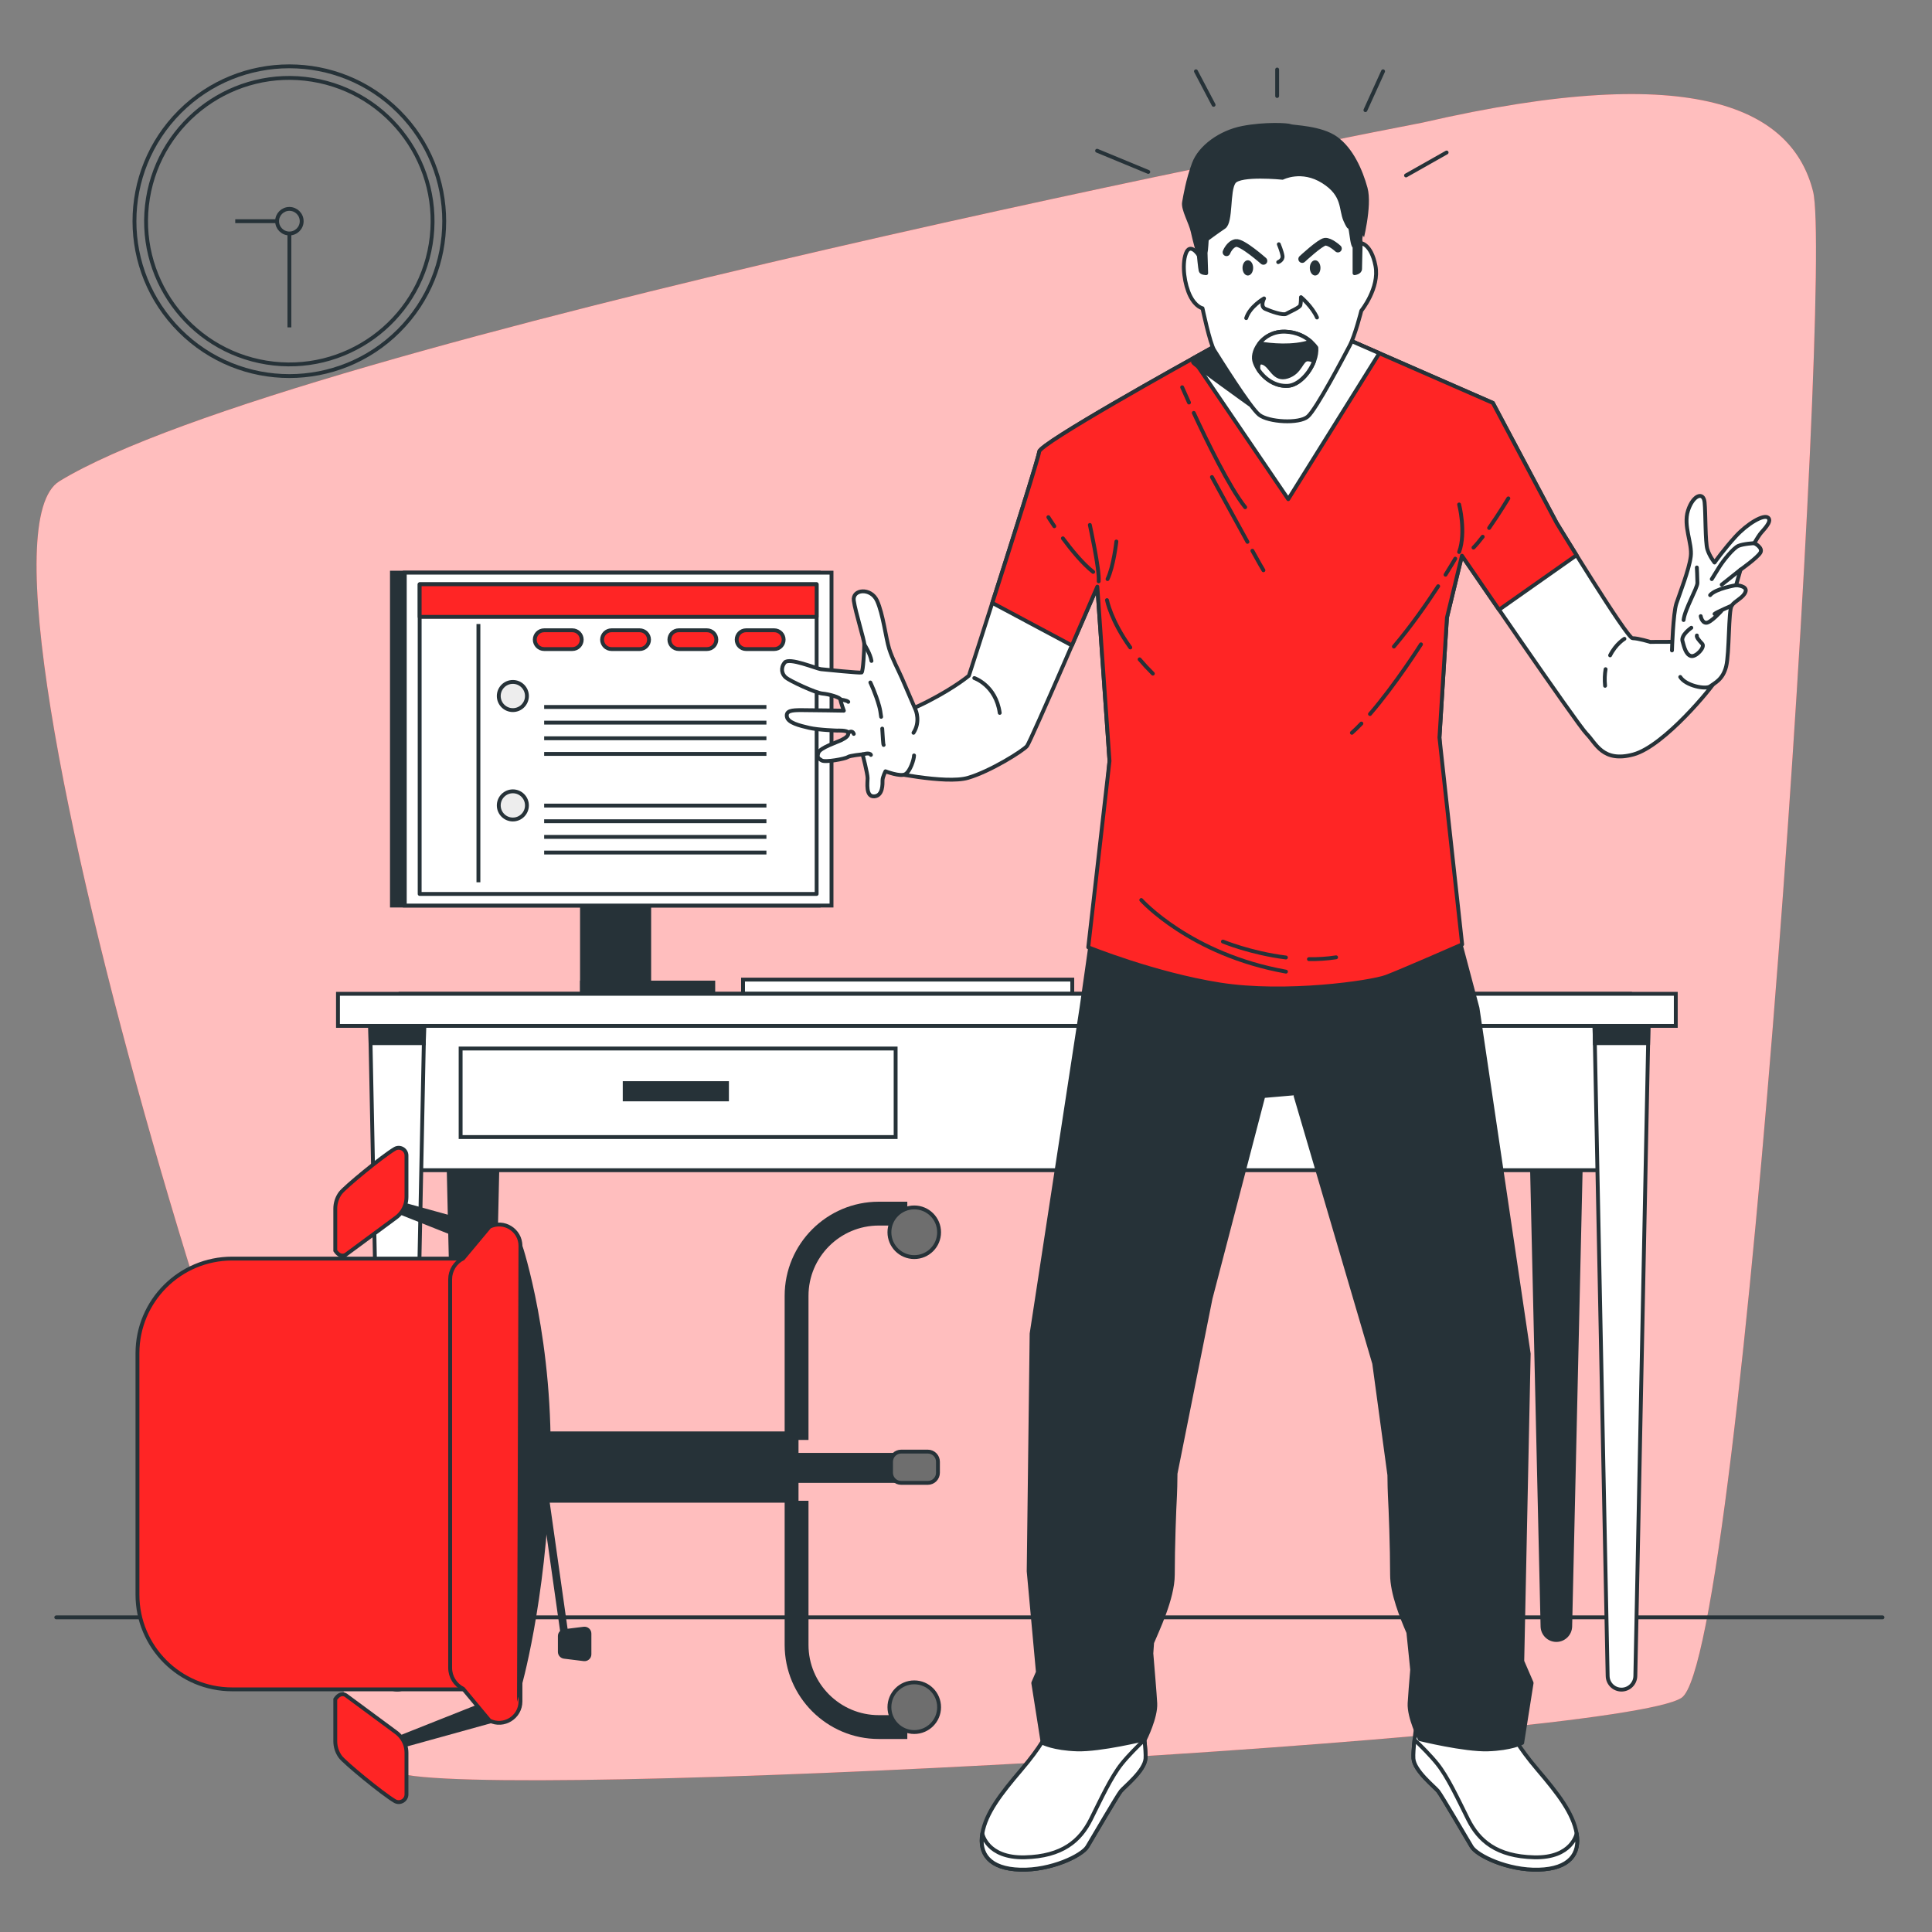 <?xml version="1.0" encoding="utf-8"?>
<!-- Generator: Adobe Illustrator 27.5.0, SVG Export Plug-In . SVG Version: 6.00 Build 0)  -->
<svg version="1.1" xmlns="http://www.w3.org/2000/svg" xmlns:xlink="http://www.w3.org/1999/xlink" x="0px" y="0px"
	 viewBox="0 0 500 500" style="enable-background:new 0 0 500 500;" xml:space="preserve">
<rect x="0" y="0" width="500" height="500" fill="#808080" stroke="none"/>
<g id="Background_Simple">
	<g>
		<path style="fill:#ff2525;" d="M368.238,31.718c0,0-293.343,56.468-352.861,92.824c-30.515,18.64,65.896,326.433,87.153,334.168
			c21.257,7.735,316.725-8.509,332.667-19.338c15.943-10.829,39.325-368.977,34.011-389.863
			C463.893,28.623,439.629,15.266,368.238,31.718z"/>
		<path style="opacity:0.7;fill:#FFFFFF;" d="M368.238,31.718c0,0-293.343,56.468-352.861,92.824
			c-30.515,18.64,65.896,326.433,87.153,334.168c21.257,7.735,316.725-8.509,332.667-19.338
			c15.943-10.829,39.325-368.977,34.011-389.863C463.893,28.623,439.629,15.266,368.238,31.718z"/>
	</g>
</g>
<g id="Floor">
	
		<line style="fill:none;stroke:#263238;stroke-linecap:round;stroke-linejoin:round;stroke-miterlimit:10;" x1="14.559" y1="418.573" x2="487.19" y2="418.573"/>
</g>
<g id="Clock">
	<g>
		
			<ellipse transform="matrix(0.707 -0.707 0.707 0.707 -18.542 69.725)" style="fill:none;stroke:#263238;stroke-miterlimit:10;" cx="74.895" cy="57.244" rx="40.088" ry="40.088"/>
		
			<ellipse transform="matrix(0.16 -0.987 0.987 0.16 6.393 122.002)" style="fill:none;stroke:#263238;stroke-miterlimit:10;" cx="74.895" cy="57.244" rx="37.074" ry="37.074"/>
		<path style="fill:none;stroke:#263238;stroke-miterlimit:10;" d="M78.076,57.244c0,1.757-1.425,3.182-3.182,3.182
			s-3.182-1.424-3.182-3.182c0-1.757,1.425-3.182,3.182-3.182S78.076,55.487,78.076,57.244z"/>
		<line style="fill:none;stroke:#263238;stroke-miterlimit:10;" x1="71.713" y1="57.244" x2="60.881" y2="57.244"/>
		<line style="fill:none;stroke:#263238;stroke-miterlimit:10;" x1="74.895" y1="60.426" x2="74.895" y2="84.724"/>
	</g>
</g>
<g id="Device">
	<g>
		<g>
			<rect x="150.617" y="254.288" style="fill:#263238;stroke:#263238;stroke-miterlimit:10;" width="33.974" height="2.977"/>
			<rect x="150.617" y="232.706" style="fill:#263238;stroke:#263238;stroke-miterlimit:10;" width="17.395" height="24.558"/>
			<rect x="101.433" y="148.203" style="fill:#263238;stroke:#263238;stroke-miterlimit:10;" width="110.438" height="86.154"/>
			<rect x="104.758" y="148.203" style="fill:#FFFFFF;stroke:#263238;stroke-miterlimit:10;" width="110.438" height="86.154"/>
			
				<rect x="108.609" y="151.207" style="fill:#FFFFFF;stroke:#263238;stroke-linecap:round;stroke-linejoin:round;stroke-miterlimit:10;" width="102.736" height="80.145"/>
			<line style="fill:#EDEDED;stroke:#263238;stroke-miterlimit:10;" x1="123.814" y1="161.495" x2="123.814" y2="228.333"/>
			<g>
				<line style="fill:#EDEDED;stroke:#263238;stroke-miterlimit:10;" x1="140.828" y1="182.964" x2="198.349" y2="182.964"/>
				<line style="fill:#EDEDED;stroke:#263238;stroke-miterlimit:10;" x1="140.828" y1="187.015" x2="198.349" y2="187.015"/>
				<line style="fill:#EDEDED;stroke:#263238;stroke-miterlimit:10;" x1="140.828" y1="191.065" x2="198.349" y2="191.065"/>
				<line style="fill:#EDEDED;stroke:#263238;stroke-miterlimit:10;" x1="140.828" y1="195.116" x2="198.349" y2="195.116"/>
			</g>
			<g>
				<line style="fill:#EDEDED;stroke:#263238;stroke-miterlimit:10;" x1="140.828" y1="208.484" x2="198.349" y2="208.484"/>
				<line style="fill:#EDEDED;stroke:#263238;stroke-miterlimit:10;" x1="140.828" y1="212.535" x2="198.349" y2="212.535"/>
				<line style="fill:#EDEDED;stroke:#263238;stroke-miterlimit:10;" x1="140.828" y1="216.585" x2="198.349" y2="216.585"/>
				<line style="fill:#EDEDED;stroke:#263238;stroke-miterlimit:10;" x1="140.828" y1="220.636" x2="198.349" y2="220.636"/>
			</g>
			<circle style="fill:#EDEDED;stroke:#263238;stroke-miterlimit:10;" cx="132.726" cy="180.128" r="3.646"/>
			<circle style="fill:#EDEDED;stroke:#263238;stroke-miterlimit:10;" cx="132.726" cy="208.44" r="3.646"/>
			<path style="fill:#ff2525;stroke:#263238;stroke-linecap:round;stroke-linejoin:round;stroke-miterlimit:10;" d="
				M148.119,167.976h-7.291c-1.342,0-2.43-1.088-2.43-2.43l0,0c0-1.342,1.088-2.43,2.43-2.43h7.291c1.342,0,2.43,1.088,2.43,2.43
				l0,0C150.55,166.888,149.462,167.976,148.119,167.976z"/>
			<path style="fill:#ff2525;stroke:#263238;stroke-linecap:round;stroke-linejoin:round;stroke-miterlimit:10;" d="
				M165.538,167.976h-7.291c-1.342,0-2.43-1.088-2.43-2.43l0,0c0-1.342,1.088-2.43,2.43-2.43h7.291c1.342,0,2.43,1.088,2.43,2.43
				l0,0C167.968,166.888,166.88,167.976,165.538,167.976z"/>
			<path style="fill:#ff2525;stroke:#263238;stroke-linecap:round;stroke-linejoin:round;stroke-miterlimit:10;" d="
				M182.956,167.976h-7.291c-1.342,0-2.43-1.088-2.43-2.43l0,0c0-1.342,1.088-2.43,2.43-2.43h7.291c1.342,0,2.43,1.088,2.43,2.43
				l0,0C185.386,166.888,184.298,167.976,182.956,167.976z"/>
			<path style="fill:#ff2525;stroke:#263238;stroke-linecap:round;stroke-linejoin:round;stroke-miterlimit:10;" d="
				M200.374,167.976h-7.291c-1.342,0-2.43-1.088-2.43-2.43l0,0c0-1.342,1.088-2.43,2.43-2.43h7.291c1.342,0,2.43,1.088,2.43,2.43
				l0,0C202.805,166.888,201.717,167.976,200.374,167.976z"/>
			
				<rect x="108.609" y="151.207" style="fill:#ff2525;stroke:#263238;stroke-linecap:round;stroke-linejoin:round;stroke-miterlimit:10;" width="102.736" height="8.446"/>
		</g>
		<rect x="192.297" y="253.519" style="fill:#FFFFFF;stroke:#263238;stroke-miterlimit:10;" width="85.208" height="3.746"/>
	</g>
</g>
<g id="Table">
	<g>
		<g>
			<path style="fill:#263238;stroke:#263238;stroke-miterlimit:10;" d="M402.785,424.428L402.785,424.428
				c-1.951,0-3.544-1.561-3.583-3.511l-3.441-150.11h14.048l-3.441,150.11C406.329,422.868,404.736,424.428,402.785,424.428z"/>
			<path style="fill:#263238;stroke:#263238;stroke-miterlimit:10;" d="M122.415,424.428L122.415,424.428
				c-1.951,0-3.544-1.561-3.583-3.511l-3.441-150.11h14.048l-3.441,150.11C125.959,422.868,124.366,424.428,122.415,424.428z"/>
			<rect x="103.664" y="257.197" style="fill:#FFFFFF;stroke:#263238;stroke-miterlimit:10;" width="318.175" height="45.651"/>
			<path style="fill:#FFFFFF;stroke:#263238;stroke-miterlimit:10;" d="M109.816,263.578l-0.13,6.39l-3.31,163.79
				c-0.04,1.95-1.63,3.51-3.58,3.51c-1.95,0-3.55-1.56-3.58-3.51l-3.32-163.79l-0.13-6.39H109.816z"/>
			<polygon style="fill:#263238;stroke:#263238;stroke-miterlimit:10;" points="109.816,263.578 109.686,269.968 95.896,269.968 
				95.766,263.578 			"/>
			<path style="fill:#FFFFFF;stroke:#263238;stroke-miterlimit:10;" d="M419.641,437.271L419.641,437.271
				c-1.951,0-3.544-1.561-3.583-3.511l-3.441-170.177h14.048l-3.441,170.177C423.185,435.711,421.592,437.271,419.641,437.271z"/>
			<polygon style="fill:#263238;stroke:#263238;stroke-miterlimit:10;" points="412.746,269.968 426.536,269.968 426.665,263.583 
				412.617,263.583 			"/>
			<rect x="87.469" y="257.197" style="fill:#FFFFFF;stroke:#263238;stroke-miterlimit:10;" width="346.221" height="8.301"/>
		</g>
		<g>
			<rect x="119.209" y="271.356" style="fill:#FFFFFF;stroke:#263238;stroke-miterlimit:10;" width="112.579" height="22.911"/>
			<rect x="161.669" y="280.311" style="fill:#263238;stroke:#263238;stroke-miterlimit:10;" width="26.473" height="4.211"/>
		</g>
	</g>
</g>
<g id="Chair">
	<g>
		
			<rect x="163.977" y="346.223" transform="matrix(6.123234e-17 -1 1 6.123234e-17 -206.976 552.375)" style="fill:#263238;stroke:#263238;stroke-miterlimit:10;" width="17.445" height="66.907"/>
		<polygon style="fill:#263238;stroke:#263238;stroke-miterlimit:10;" points="102.097,452.364 128.096,445.164 123.211,441.821 
			101.84,450.306 		"/>
		<path style="fill:#ff2525;stroke:#263238;stroke-miterlimit:10;" d="M86.769,439.757v10.842c0,1.459,0.448,2.885,1.313,4.061
			c1.115,1.515,10.867,9.546,14.092,11.445c1.334,0.786,3.021-0.186,3.021-1.734v-10.728c0-0.709-0.114-1.413-0.339-2.086l0,0
			c-0.448-1.343-1.315-2.506-2.475-3.318l-12.872-9.51C89.509,438.729,88.139,437.702,86.769,439.757z"/>
		<polygon style="fill:#263238;stroke:#263238;stroke-miterlimit:10;" points="102.097,311.064 128.096,318.264 123.211,321.607 
			101.84,313.121 		"/>
		<path style="fill:#ff2525;stroke:#263238;stroke-miterlimit:10;" d="M86.769,323.671v-10.842c0-1.459,0.448-2.885,1.313-4.061
			c1.115-1.515,10.867-9.546,14.092-11.445c1.334-0.786,3.021,0.186,3.021,1.734v10.728c0,0.709-0.114,1.413-0.339,2.086l0,0
			c-0.448,1.343-1.315,2.506-2.475,3.318l-12.872,9.51C89.509,324.698,88.139,325.726,86.769,323.671z"/>
		<path style="fill:#ff2525;stroke:#263238;stroke-miterlimit:10;" d="M35.574,350.221v62.483c0,13.531,10.969,24.5,24.5,24.5
			h61.745V325.721H60.074C46.543,325.721,35.574,336.69,35.574,350.221z"/>
		<path style="fill:#ff2525;stroke:#263238;stroke-miterlimit:10;" d="M134.695,322.444v117.877c0,4.106-4.311,6.784-7.992,4.964
			l-6.837-8.223c-2.062-1.02-3.367-3.121-3.367-5.421V331.091c0-2.3,1.305-4.402,3.367-5.421l6.837-8.19
			C130.384,315.66,134.695,318.338,134.695,322.444z"/>
		<path style="fill:#263238;stroke:#263238;stroke-miterlimit:10;" d="M134.316,436.942c0,0,6.447-21.996,7.585-55.749
			c1.138-33.753-7.206-58.749-7.206-58.749L134.316,436.942z"/>
		
			<line style="fill:none;stroke:#263238;stroke-width:2;stroke-miterlimit:10;" x1="140.763" y1="385.365" x2="146.452" y2="425.565"/>
		<g>
			<path style="fill:#263238;" d="M152.276,422.769v5.364c0,0.604-0.529,1.071-1.128,0.997l-5.109-0.632
				c-0.503-0.062-0.881-0.49-0.881-0.997v-4.099c0-0.507,0.378-0.935,0.881-0.997l5.109-0.632
				C151.747,421.697,152.276,422.165,152.276,422.769z"/>
			<path style="fill:#263238;" d="M153.048,422.769v5.364c0,0.509-0.218,0.994-0.6,1.33c-0.381,0.337-0.889,0.495-1.395,0.432
				l-5.109-0.633c-0.888-0.11-1.558-0.868-1.558-1.762v-4.1c0-0.894,0.67-1.652,1.558-1.762l5.108-0.633
				c0.506-0.063,1.014,0.095,1.395,0.432C152.829,421.775,153.048,422.26,153.048,422.769z M145.929,427.5
				c0,0.118,0.088,0.217,0.205,0.231l5.108,0.633c0.091,0.011,0.154-0.031,0.184-0.057c0.029-0.026,0.078-0.083,0.078-0.175v-5.364
				c0-0.092-0.049-0.149-0.078-0.175c-0.03-0.026-0.093-0.069-0.185-0.057l-5.108,0.633c-0.117,0.014-0.205,0.114-0.205,0.231V427.5
				z"/>
		</g>
		<g>
			<path style="fill:#263238;" d="M234.81,443.878v6.171h-7.386c-13.431,0-24.357-10.926-24.357-24.357v-37.294h6.171v37.294
				c0,10.028,8.158,18.186,18.186,18.186H234.81z"/>
		</g>
		<g>
			<path style="fill:#263238;" d="M234.81,317.171v-6.171h-7.386c-13.431,0-24.357,10.927-24.357,24.357v37.293h6.171v-37.293
				c0-10.028,8.158-18.186,18.186-18.186H234.81z"/>
		</g>
		<path style="fill:#6E6E6E;stroke:#263238;stroke-miterlimit:10;" d="M236.61,435.392c-3.55,0-6.429,2.878-6.429,6.428
			c0,3.55,2.878,6.429,6.429,6.429s6.428-2.878,6.428-6.429C243.039,438.27,240.161,435.392,236.61,435.392z"/>
		<path style="fill:#6E6E6E;stroke:#263238;stroke-miterlimit:10;" d="M236.61,312.479c-3.55,0-6.429,2.878-6.429,6.428
			c0,3.55,2.878,6.429,6.429,6.429s6.428-2.878,6.428-6.429C243.039,315.357,240.161,312.479,236.61,312.479z"/>
		
			<rect x="215.589" y="364.372" transform="matrix(6.123234e-17 -1 1 6.123234e-17 -160.421 599.356)" style="fill:#263238;" width="7.758" height="31.032"/>
		<path style="fill:#6E6E6E;stroke:#263238;stroke-miterlimit:10;" d="M242.742,381.144v-2.848c0-1.449-1.175-2.624-2.624-2.624
			h-6.896c-1.449,0-2.623,1.174-2.623,2.624v2.848c0,1.449,1.175,2.624,2.623,2.624h6.896
			C241.567,383.767,242.742,382.593,242.742,381.144z"/>
	</g>
</g>
<g id="Character">
	<g>
		<g>
			<path style="fill:#FFFFFF;stroke:#263238;stroke-linecap:round;stroke-linejoin:round;stroke-miterlimit:10;" d="
				M272.715,440.944c0,0-1.142,5.708-1.37,6.621c-0.228,0.913-1.826,4.338-7.077,10.502c-5.251,6.164-9.132,11.187-10.045,16.438
				c-0.913,5.251,1.826,9.132,9.817,9.361c7.991,0.228,15.982-3.653,17.351-5.936c1.37-2.283,7.762-13.242,8.676-14.383
				c0.913-1.142,6.164-5.251,6.392-8.447c0.228-3.196-1.598-14.383-1.598-14.383L272.715,440.944z"/>
			<path style="fill:#FFFFFF;stroke:#263238;stroke-linecap:round;stroke-linejoin:round;stroke-miterlimit:10;" d="M264.04,483.866
				c7.991,0.228,15.982-3.653,17.351-5.936c1.37-2.283,7.762-13.242,8.676-14.383c0.913-1.142,6.164-5.251,6.393-8.447
				c0.073-1.015-0.063-2.837-0.28-4.85c-1.645,1.571-4.168,4.074-5.884,6.22c-2.74,3.425-5.251,8.904-7.991,14.383
				c-2.74,5.479-7.306,9.589-17.123,9.817c-9.817,0.228-10.959-6.164-10.959-6.164C253.309,479.757,256.049,483.638,264.04,483.866z
				"/>
		</g>
		<g>
			<path style="fill:#FFFFFF;stroke:#263238;stroke-linecap:round;stroke-linejoin:round;stroke-miterlimit:10;" d="
				M389.538,440.944c0,0,1.142,5.708,1.37,6.621c0.228,0.913,1.826,4.338,7.077,10.502c5.251,6.164,9.132,11.187,10.046,16.438
				c0.913,5.251-1.827,9.132-9.817,9.361s-15.982-3.653-17.351-5.936c-1.37-2.283-7.762-13.242-8.676-14.383
				c-0.913-1.142-6.164-5.251-6.393-8.447c-0.228-3.196,1.598-14.383,1.598-14.383L389.538,440.944z"/>
			<path style="fill:#FFFFFF;stroke:#263238;stroke-linecap:round;stroke-linejoin:round;stroke-miterlimit:10;" d="
				M398.213,483.866c-7.991,0.228-15.981-3.653-17.351-5.936c-1.37-2.283-7.762-13.242-8.676-14.383
				c-0.913-1.142-6.164-5.251-6.393-8.447c-0.073-1.015,0.063-2.837,0.28-4.85c1.645,1.571,4.167,4.074,5.884,6.22
				c2.74,3.425,5.251,8.904,7.991,14.383c2.74,5.479,7.306,9.589,17.123,9.817s10.959-6.164,10.959-6.164
				C408.944,479.757,406.204,483.638,398.213,483.866z"/>
		</g>
		<path style="fill:#263238;stroke:#263238;stroke-linecap:round;stroke-linejoin:round;stroke-miterlimit:10;" d="M393.964,429.931
			l1.666-79.578l-13.254-89.476l-8.149-30.701l-83.713-6.499l-6.286,6.742l-4.343,30.458l-12.906,84.27l-0.759,61.494l2.387,26.103
			l-1.205,2.781l2.447,15.525c0,0,2.849,1.497,8.901,1.686c6.052,0.189,17.589-2.648,17.589-2.648s2.837-5.674,2.648-9.267
			c-0.147-2.8-0.753-9.605-1.013-12.926l0.195-2.773c1.181-2.888,5.358-11.415,5.358-17.588c0-7.187,0.378-17.211,0.567-20.426
			c0.065-1.097,0.107-3.296,0.135-5.762l9.062-45.309l13.665-52.384l9.273-0.806l-0.922,0.806l20.34,69.217l3.92,28.875
			c0.028,2.301,0.069,4.325,0.13,5.363c0.189,3.215,0.567,13.239,0.567,20.426c0,4.813,2.54,11.055,4.221,14.946l0.984,9.644
			c-0.267,3.205-0.568,6.836-0.666,8.697c-0.189,3.593,2.648,9.267,2.648,9.267s11.537,2.837,17.589,2.648
			c6.052-0.189,8.901-1.686,8.901-1.686l2.447-15.525L393.964,429.931z"/>
		<path style="fill:#FFFFFF;stroke:#263238;stroke-linecap:round;stroke-linejoin:round;stroke-miterlimit:10;" d="M315.522,88.993
			c0,0-0.604,0.332-1.673,0.923c-8.302,4.59-44.688,24.825-44.903,26.974c-0.243,2.426-18.194,57.977-18.194,57.977
			s-3.396,2.911-10.431,6.55c-7.035,3.639-11.887,4.609-11.887,4.609l0.728,13.585c0,0,15.525,3.396,21.347,1.698
			c5.822-1.698,14.312-7.035,15.283-8.248c0.97-1.213,18.194-41.239,18.194-41.239l3.154,45.12l-2.911,33.477
			c0,0,13.827,5.822,30.808,8.49s41.482-0.243,45.363-1.698c3.881-1.456,13.827-7.035,13.827-7.035l-1.698-39.298l1.941-31.051
			l3.881-16.01c0,0,29.838,43.665,32.263,46.091c2.426,2.426,4.124,7.52,12.129,5.337c8.005-2.183,20.62-17.708,21.105-18.921
			c0.485-1.213-1.941-8.976-3.881-9.703c-1.941-0.728-12.857-0.485-12.857-0.485s-3.154-0.97-4.609-0.97
			s-19.649-29.838-19.649-29.838l-16.496-31.051l-38.813-16.981L315.522,88.993z"/>
		<path style="fill:#ff2525;stroke:#263238;stroke-linecap:round;stroke-linejoin:round;stroke-miterlimit:10;" d="M402.852,135.326
			l-16.496-31.051l-38.813-16.981l-32.021,1.698c0,0-0.603,0.332-1.673,0.923c-8.302,4.59-44.688,24.825-44.903,26.974
			c-0.148,1.482-6.903,22.784-12.139,39.141l20.599,11.007c3.572-8.226,6.58-15.216,6.58-15.216l3.154,45.12l-5.499,48.215
			c0,0,17.127,6.971,34.108,9.639c16.981,2.668,39.093-0.538,42.974-1.993c3.881-1.456,19.681-8.387,19.681-8.387l-5.875-53.538
			l1.941-31.051l3.881-16.01c0,0,4.21,6.161,9.595,13.983l20.059-14.122C405.065,138.954,402.852,135.326,402.852,135.326z"/>
		<g>
			<path style="fill:#FFFFFF;stroke:#263238;stroke-linecap:round;stroke-linejoin:round;stroke-miterlimit:10;" d="M356.971,91.419
				l-9.427-4.125l-32.021,1.698c0,0-0.603,0.332-1.673,0.923c-1.205,0.666-3.014,1.669-5.205,2.891l24.751,36.386L356.971,91.419z"
				/>
			<path style="fill:none;stroke:#263238;stroke-linecap:round;stroke-linejoin:round;stroke-miterlimit:10;" d="M252.147,175.482
				c0,0,5.58,1.86,6.581,9.014"/>
			<path style="fill:none;stroke:#263238;stroke-linecap:round;stroke-linejoin:round;stroke-miterlimit:10;" d="M372.197,151.715
				c-2.897,4.448-6.969,10.314-11.458,15.611"/>
			<path style="fill:none;stroke:#263238;stroke-linecap:round;stroke-linejoin:round;stroke-miterlimit:10;" d="M376.621,144.578
				c0,0-0.927,1.613-2.52,4.157"/>
			<path style="fill:none;stroke:#263238;stroke-linecap:round;stroke-linejoin:round;stroke-miterlimit:10;" d="M352.325,187.252
				c-0.836,0.877-1.66,1.685-2.459,2.394"/>
			<path style="fill:none;stroke:#263238;stroke-linecap:round;stroke-linejoin:round;stroke-miterlimit:10;" d="M367.75,166.755
				c0,0-6.594,10.402-13.197,18.036"/>
			<path style="fill:none;stroke:#263238;stroke-linecap:round;stroke-linejoin:round;stroke-miterlimit:10;" d="M295.359,232.923
				c0,0,12.605,14.088,37.445,18.537"/>
			<path style="fill:none;stroke:#263238;stroke-linecap:round;stroke-linejoin:round;stroke-miterlimit:10;" d="M338.754,248.223
				c2.323,0.032,4.689-0.102,7.025-0.471"/>
			<path style="fill:none;stroke:#263238;stroke-linecap:round;stroke-linejoin:round;stroke-miterlimit:10;" d="M316.491,243.674
				c0,0,7.213,2.991,16.307,4.125"/>
			<path style="fill:none;stroke:#263238;stroke-linecap:round;stroke-linejoin:round;stroke-miterlimit:10;" d="M308.946,106.863
				c3.482,7.502,9.261,19.328,13.308,24.41"/>
			<path style="fill:none;stroke:#263238;stroke-linecap:round;stroke-linejoin:round;stroke-miterlimit:10;" d="M305.943,100.226
				c0,0,0.669,1.536,1.768,3.95"/>
			<path style="fill:none;stroke:#263238;stroke-linecap:round;stroke-linejoin:round;stroke-miterlimit:10;" d="M324.115,142.534
				c1.527,2.755,2.659,4.769,2.86,5.049"/>
			<path style="fill:none;stroke:#263238;stroke-linecap:round;stroke-linejoin:round;stroke-miterlimit:10;" d="M313.649,123.46
				c0,0,5.272,9.667,9.192,16.77"/>
			<path style="fill:none;stroke:#263238;stroke-linecap:round;stroke-linejoin:round;stroke-miterlimit:10;" d="M294.933,170.644
				c1.019,1.205,2.157,2.441,3.427,3.693"/>
			<path style="fill:none;stroke:#263238;stroke-linecap:round;stroke-linejoin:round;stroke-miterlimit:10;" d="M286.485,155.309
				c0,0,1.006,5.284,6.037,12.255"/>
			<path style="fill:none;stroke:#263238;stroke-linecap:round;stroke-linejoin:round;stroke-miterlimit:10;" d="M275.075,139.32
				c2.218,3.005,5.115,6.546,7.833,8.692"/>
			<path style="fill:none;stroke:#263238;stroke-linecap:round;stroke-linejoin:round;stroke-miterlimit:10;" d="M271.319,133.848
				c0,0,0.578,0.928,1.538,2.34"/>
			<path style="fill:none;stroke:#263238;stroke-linecap:round;stroke-linejoin:round;stroke-miterlimit:10;" d="M282.05,135.851
				c0,0,2.575,11.732,2.289,14.593"/>
			<path style="fill:none;stroke:#263238;stroke-linecap:round;stroke-linejoin:round;stroke-miterlimit:10;" d="M288.917,140.143
				c0,0-0.715,6.438-2.289,9.729"/>
			<path style="fill:none;stroke:#263238;stroke-linecap:round;stroke-linejoin:round;stroke-miterlimit:10;" d="M377.622,130.557
				c0,0,1.86,7.154,0,12.304"/>
			<path style="fill:none;stroke:#263238;stroke-linecap:round;stroke-linejoin:round;stroke-miterlimit:10;" d="M383.721,138.913
				c-0.84,1.1-1.657,2.081-2.379,2.803"/>
			<path style="fill:none;stroke:#263238;stroke-linecap:round;stroke-linejoin:round;stroke-miterlimit:10;" d="M390.356,128.983
				c0,0-2.371,3.951-4.972,7.653"/>
		</g>
		<path style="fill:#263238;stroke:#263238;stroke-linecap:round;stroke-linejoin:round;stroke-miterlimit:10;" d="M314.231,90.612
			c0,0-5.66,2.596-5.471,3.162c0.189,0.566,14.725,10.949,14.725,10.949L314.231,90.612z"/>
		<g>
			<path style="fill:#FFFFFF;stroke:#263238;stroke-linecap:round;stroke-linejoin:round;stroke-miterlimit:10;" d="M310.249,66.079
				c0,0-2.23-3.505-3.345-0.478c-1.115,3.027-0.319,8.124,1.115,10.992c1.434,2.868,3.186,3.186,3.186,3.186
				s1.912,9.08,3.027,10.833c1.115,1.752,9.24,14.815,11.629,16.727c2.39,1.912,10.355,2.39,12.585,0.478
				c2.23-1.912,9.399-15.612,10.833-18.32c1.434-2.708,3.027-9.08,3.027-9.08s4.779-5.894,3.664-11.629
				c-1.115-5.735-3.823-5.894-3.823-5.894s-1.115-12.107-5.098-17.045c-3.982-4.938-26.922-4.62-30.267-2.39
				c-3.345,2.23-3.345,6.85-3.664,9.08c-0.319,2.23-2.549,11.788-2.549,11.788L310.249,66.079z"/>
			<path style="fill:none;stroke:#263238;stroke-linecap:round;stroke-linejoin:round;stroke-miterlimit:10;" d="M322.515,82.328
				c0.956-3.027,4.62-5.098,4.62-5.098s-1.115,2.071,0.319,2.708c1.434,0.637,4.62,1.752,5.416,1.274
				c0.797-0.478,3.505-1.593,3.664-2.23s0.159-2.071,0.159-2.071s2.868,2.39,4.142,5.257"/>
			<g>
				<path style="fill:#263238;stroke:#263238;stroke-linecap:round;stroke-linejoin:round;stroke-miterlimit:10;" d="
					M340.676,89.975c0,0-2.549-3.983-8.124-4.142s-8.602,4.779-7.965,7.487c0.637,2.708,4.142,6.85,8.762,6.532
					C337.017,99.599,340.994,94.117,340.676,89.975z"/>
				<path style="fill:#FFFFFF;stroke:#263238;stroke-linecap:round;stroke-linejoin:round;stroke-miterlimit:10;" d="
					M325.949,88.863c2.824,0.467,8.664,1.113,13.29-0.461c-1.297-1.133-3.494-2.478-6.688-2.569
					C329.553,85.747,327.3,87.139,325.949,88.863z"/>
				<path style="fill:#FFFFFF;stroke:#263238;stroke-linecap:round;stroke-linejoin:round;stroke-miterlimit:10;" d="
					M340.088,93.464c-0.522-0.262-1.087-0.463-1.643-0.463c-1.752,0-1.752,3.345-5.257,4.46c-3.505,1.115-4.142-2.708-6.213-3.505
					c-1.398-0.538-1.416,0.811-1.281,1.745c1.501,2.231,4.276,4.382,7.653,4.149C336.034,99.666,338.878,96.677,340.088,93.464z"/>
			</g>
			<ellipse style="fill:#263238;" cx="322.936" cy="69.329" rx="1.377" ry="1.975"/>
			<ellipse style="fill:#263238;" cx="340.357" cy="69.329" rx="1.377" ry="1.975"/>
			<path style="fill:none;stroke:#263238;stroke-width:2;stroke-linecap:round;stroke-linejoin:round;stroke-miterlimit:10;" d="
				M337.012,67.035c0,0,4.62-4.301,5.894-4.461c1.275-0.159,3.345,1.752,3.345,1.752"/>
			<path style="fill:none;stroke:#263238;stroke-width:2;stroke-linecap:round;stroke-linejoin:round;stroke-miterlimit:10;" d="
				M326.976,67.513c0,0-5.576-4.938-7.169-4.62c-1.593,0.319-2.39,2.389-2.39,2.389"/>
			<path style="fill:none;stroke:#263238;stroke-linecap:round;stroke-linejoin:round;stroke-miterlimit:10;" d="M330.799,67.832
				c0,0,1.275-0.478,1.115-1.593c-0.159-1.115-0.956-3.027-0.956-3.027"/>
			<path style="fill:#263238;stroke:#263238;stroke-linecap:round;stroke-linejoin:round;stroke-miterlimit:10;" d="M353.42,48.715
				c-1.274-4.62-3.664-10.036-7.646-12.904c-3.983-2.867-11.151-2.867-11.788-3.186s-6.691-0.637-12.426,0.478
				c-5.735,1.115-10.992,4.938-12.585,9.24c-1.593,4.301-2.23,8.284-2.549,10.036s1.752,5.257,2.23,7.487
				c0.478,2.23,1.593,6.213,1.593,6.213s0.319,3.345,0.478,3.983s1.434,0.637,1.434,0.637l-0.159-5.257
				c0.159-0.637,0.319-3.505,0.319-3.505s2.549-1.912,4.461-3.186c1.912-1.275,0.956-9.399,2.549-11.629
				c1.593-2.23,12.585-1.115,12.585-1.115s4.938-2.549,10.514,0.956c5.576,3.505,4.461,7.169,5.735,10.036
				c1.275,2.867,0.956,1.115,1.274,2.071l0.127,0.544c0.246,1.341,0.441,3.961,0.988,4.235v6.85c0,0,1.434-0.159,1.434-1.115
				s0.159-6.691,0.159-6.691S354.694,53.335,353.42,48.715z"/>
		</g>
		<g>
			<path style="fill:#FFFFFF;stroke:#263238;stroke-linecap:round;stroke-linejoin:round;stroke-miterlimit:10;" d="
				M236.553,195.512c0,1.001-1.001,4.149-2.289,4.864c-1.288,0.715-5.101-0.766-5.101-0.766s-0.765,1.482-0.765,2.34
				c0,0.859,0.143,4.006-2.146,4.149c-2.289,0.143-1.717-3.577-1.717-4.721c0-1.145-1.288-6.152-1.288-6.152
				s-3.291,0.286-3.863,0.715c-0.572,0.429-5.866,1.431-6.725,0.858c-0.858-0.572-1.288-0.715-0.858-2.003
				c0.429-1.288,4.865-2.718,6.009-3.291c1.145-0.572,1.86-1.145,1.717-1.86c-0.143-0.715-2.861-0.572-2.861-0.572
				s-4.865-0.143-7.297-0.715c-2.432-0.572-5.437-1.288-5.723-2.861c-0.286-1.574,1.288-1.717,3.72-1.717
				c2.432,0,11.017,0.143,11.017,0.143s-0.858-2.289-0.858-2.861c0-0.572-3.005-1.431-4.721-1.574
				c-1.717-0.143-8.441-3.291-9.443-4.149s-1.431-2.432-0.286-3.863c1.145-1.431,8.155,1.574,9.443,1.717
				c1.288,0.143,10.015,1.001,10.444,0.858c0.429-0.143,0.715-6.152,0.715-7.297c0-1.144-2.289-8.298-2.718-11.303
				c-0.429-3.005,4.435-3.434,6.009,0c1.574,3.434,2.289,9.729,3.148,12.447c0.858,2.718,2.289,5.294,3.291,7.583
				c1.001,2.289,3.577,8.298,3.577,8.298s1.288,3.005-0.572,5.866"/>
			<path style="fill:none;stroke:#263238;stroke-linecap:round;stroke-linejoin:round;stroke-miterlimit:10;" d="M228.321,188.566
				c0.152,2.166,0.213,4.003,0.363,4.227"/>
			<path style="fill:none;stroke:#263238;stroke-linecap:round;stroke-linejoin:round;stroke-miterlimit:10;" d="M225.25,176.627
				c0,0,1.393,2.905,2.289,6.152c0.214,0.775,0.375,1.727,0.499,2.733"/>
			<path style="fill:none;stroke:#263238;stroke-linecap:round;stroke-linejoin:round;stroke-miterlimit:10;" d="M223.247,195.226
				c0,0,1.86-0.572,2.146,0.143"/>
			<path style="fill:none;stroke:#263238;stroke-linecap:round;stroke-linejoin:round;stroke-miterlimit:10;" d="M219.527,189.646
				c0,0,1.001-0.859,1.431,0.286"/>
			<path style="fill:none;stroke:#263238;stroke-linecap:round;stroke-linejoin:round;stroke-miterlimit:10;" d="M217.524,181.062
				c0,0,1.574,0.143,2.003,0.572"/>
			<path style="fill:none;stroke:#263238;stroke-linecap:round;stroke-linejoin:round;stroke-miterlimit:10;" d="M223.676,166.755
				c0,0,1.574,2.432,1.86,4.292"/>
		</g>
		<g>
			<path style="fill:#FFFFFF;stroke:#263238;stroke-linecap:round;stroke-linejoin:round;stroke-miterlimit:10;" d="
				M432.705,168.328c0,0,0.286-9.586,1.145-12.161c0.858-2.575,3.291-8.727,3.72-12.161c0.429-3.434-2.003-7.869-0.715-11.875
				c1.288-4.006,4.006-5.007,4.292-2.146c0.286,2.862,0.143,10.301,0.715,12.161c0.572,1.86,1.86,3.434,1.86,3.434
				s2.432-3.434,5.437-6.724c3.004-3.291,7.297-5.866,8.441-4.865c1.145,1.001-1.431,3.291-2.146,4.292
				c-0.715,1.001-1.431,2.289-1.431,2.289s2.289,1.145,1.574,2.432c-0.715,1.288-5.151,4.435-5.151,4.435l-1.145,4.006
				c0,0,3.005,0.143,2.432,1.717c-0.572,1.574-2.718,2.289-3.577,3.577c-0.859,1.288-0.572,12.304-1.431,15.738
				c-0.858,3.434-3.005,4.292-4.149,5.151c-1.145,0.858-6.295-0.143-7.726-2.432"/>
			<path style="fill:none;stroke:#263238;stroke-linecap:round;stroke-linejoin:round;stroke-miterlimit:10;" d="M449.302,151.446
				c0,0-5.294,0.858-6.724,2.575"/>
			<path style="fill:none;stroke:#263238;stroke-linecap:round;stroke-linejoin:round;stroke-miterlimit:10;" d="M448.157,156.74
				c0,0-4.006,1.717-4.435,2.146"/>
			<path style="fill:none;stroke:#263238;stroke-linecap:round;stroke-linejoin:round;stroke-miterlimit:10;" d="M454.023,140.572
				c0,0-2.861,0.143-4.149,0.715c-1.288,0.572-3.863,3.72-5.008,5.58c-1.145,1.86-1.86,3.005-1.86,3.005"/>
			
				<line style="fill:none;stroke:#263238;stroke-linecap:round;stroke-linejoin:round;stroke-miterlimit:10;" x1="450.446" y1="147.44" x2="445.582" y2="151.303"/>
			<path style="fill:none;stroke:#263238;stroke-linecap:round;stroke-linejoin:round;stroke-miterlimit:10;" d="M437.713,162.462
				c0,0-2.718,1.86-2.289,3.434c0.429,1.574,0.858,3.434,2.146,3.863c1.288,0.429,3.794-2.274,2.97-3.14
				c-0.824-0.866-1.539-1.725-1.396-2.154"/>
			<path style="fill:none;stroke:#263238;stroke-linecap:round;stroke-linejoin:round;stroke-miterlimit:10;" d="M440.145,159.458
				c0,0,0.286,1.717,1.431,1.717c1.145,0,3.863-3.005,3.863-3.005"/>
			<path style="fill:none;stroke:#263238;stroke-linecap:round;stroke-linejoin:round;stroke-miterlimit:10;" d="M439.144,146.867
				c0,0,0.143,2.718,0.143,4.006c0,1.288-3.291,6.868-3.577,9.586"/>
		</g>
		<path style="fill:none;stroke:#263238;stroke-linecap:round;stroke-linejoin:round;stroke-miterlimit:10;" d="M415.525,173.188
			c-0.22,1.26-0.29,2.689-0.132,4.297"/>
		<path style="fill:none;stroke:#263238;stroke-linecap:round;stroke-linejoin:round;stroke-miterlimit:10;" d="M420.401,165.324
			c0,0-2.195,1.285-3.704,4.281"/>
	</g>
	<g>
		
			<line style="fill:#FFFFFF;stroke:#263238;stroke-linecap:round;stroke-linejoin:round;stroke-miterlimit:10;" x1="374.383" y1="39.467" x2="363.876" y2="45.406"/>
		
			<line style="fill:#FFFFFF;stroke:#263238;stroke-linecap:round;stroke-linejoin:round;stroke-miterlimit:10;" x1="357.936" y1="18.451" x2="353.368" y2="28.502"/>
		
			<line style="fill:#FFFFFF;stroke:#263238;stroke-linecap:round;stroke-linejoin:round;stroke-miterlimit:10;" x1="309.509" y1="18.451" x2="314.078" y2="27.132"/>
		
			<line style="fill:#FFFFFF;stroke:#263238;stroke-linecap:round;stroke-linejoin:round;stroke-miterlimit:10;" x1="283.925" y1="39.01" x2="297.174" y2="44.492"/>
		
			<line style="fill:#FFFFFF;stroke:#263238;stroke-linecap:round;stroke-linejoin:round;stroke-miterlimit:10;" x1="330.525" y1="17.994" x2="330.525" y2="24.847"/>
	</g>
</g>
</svg>
